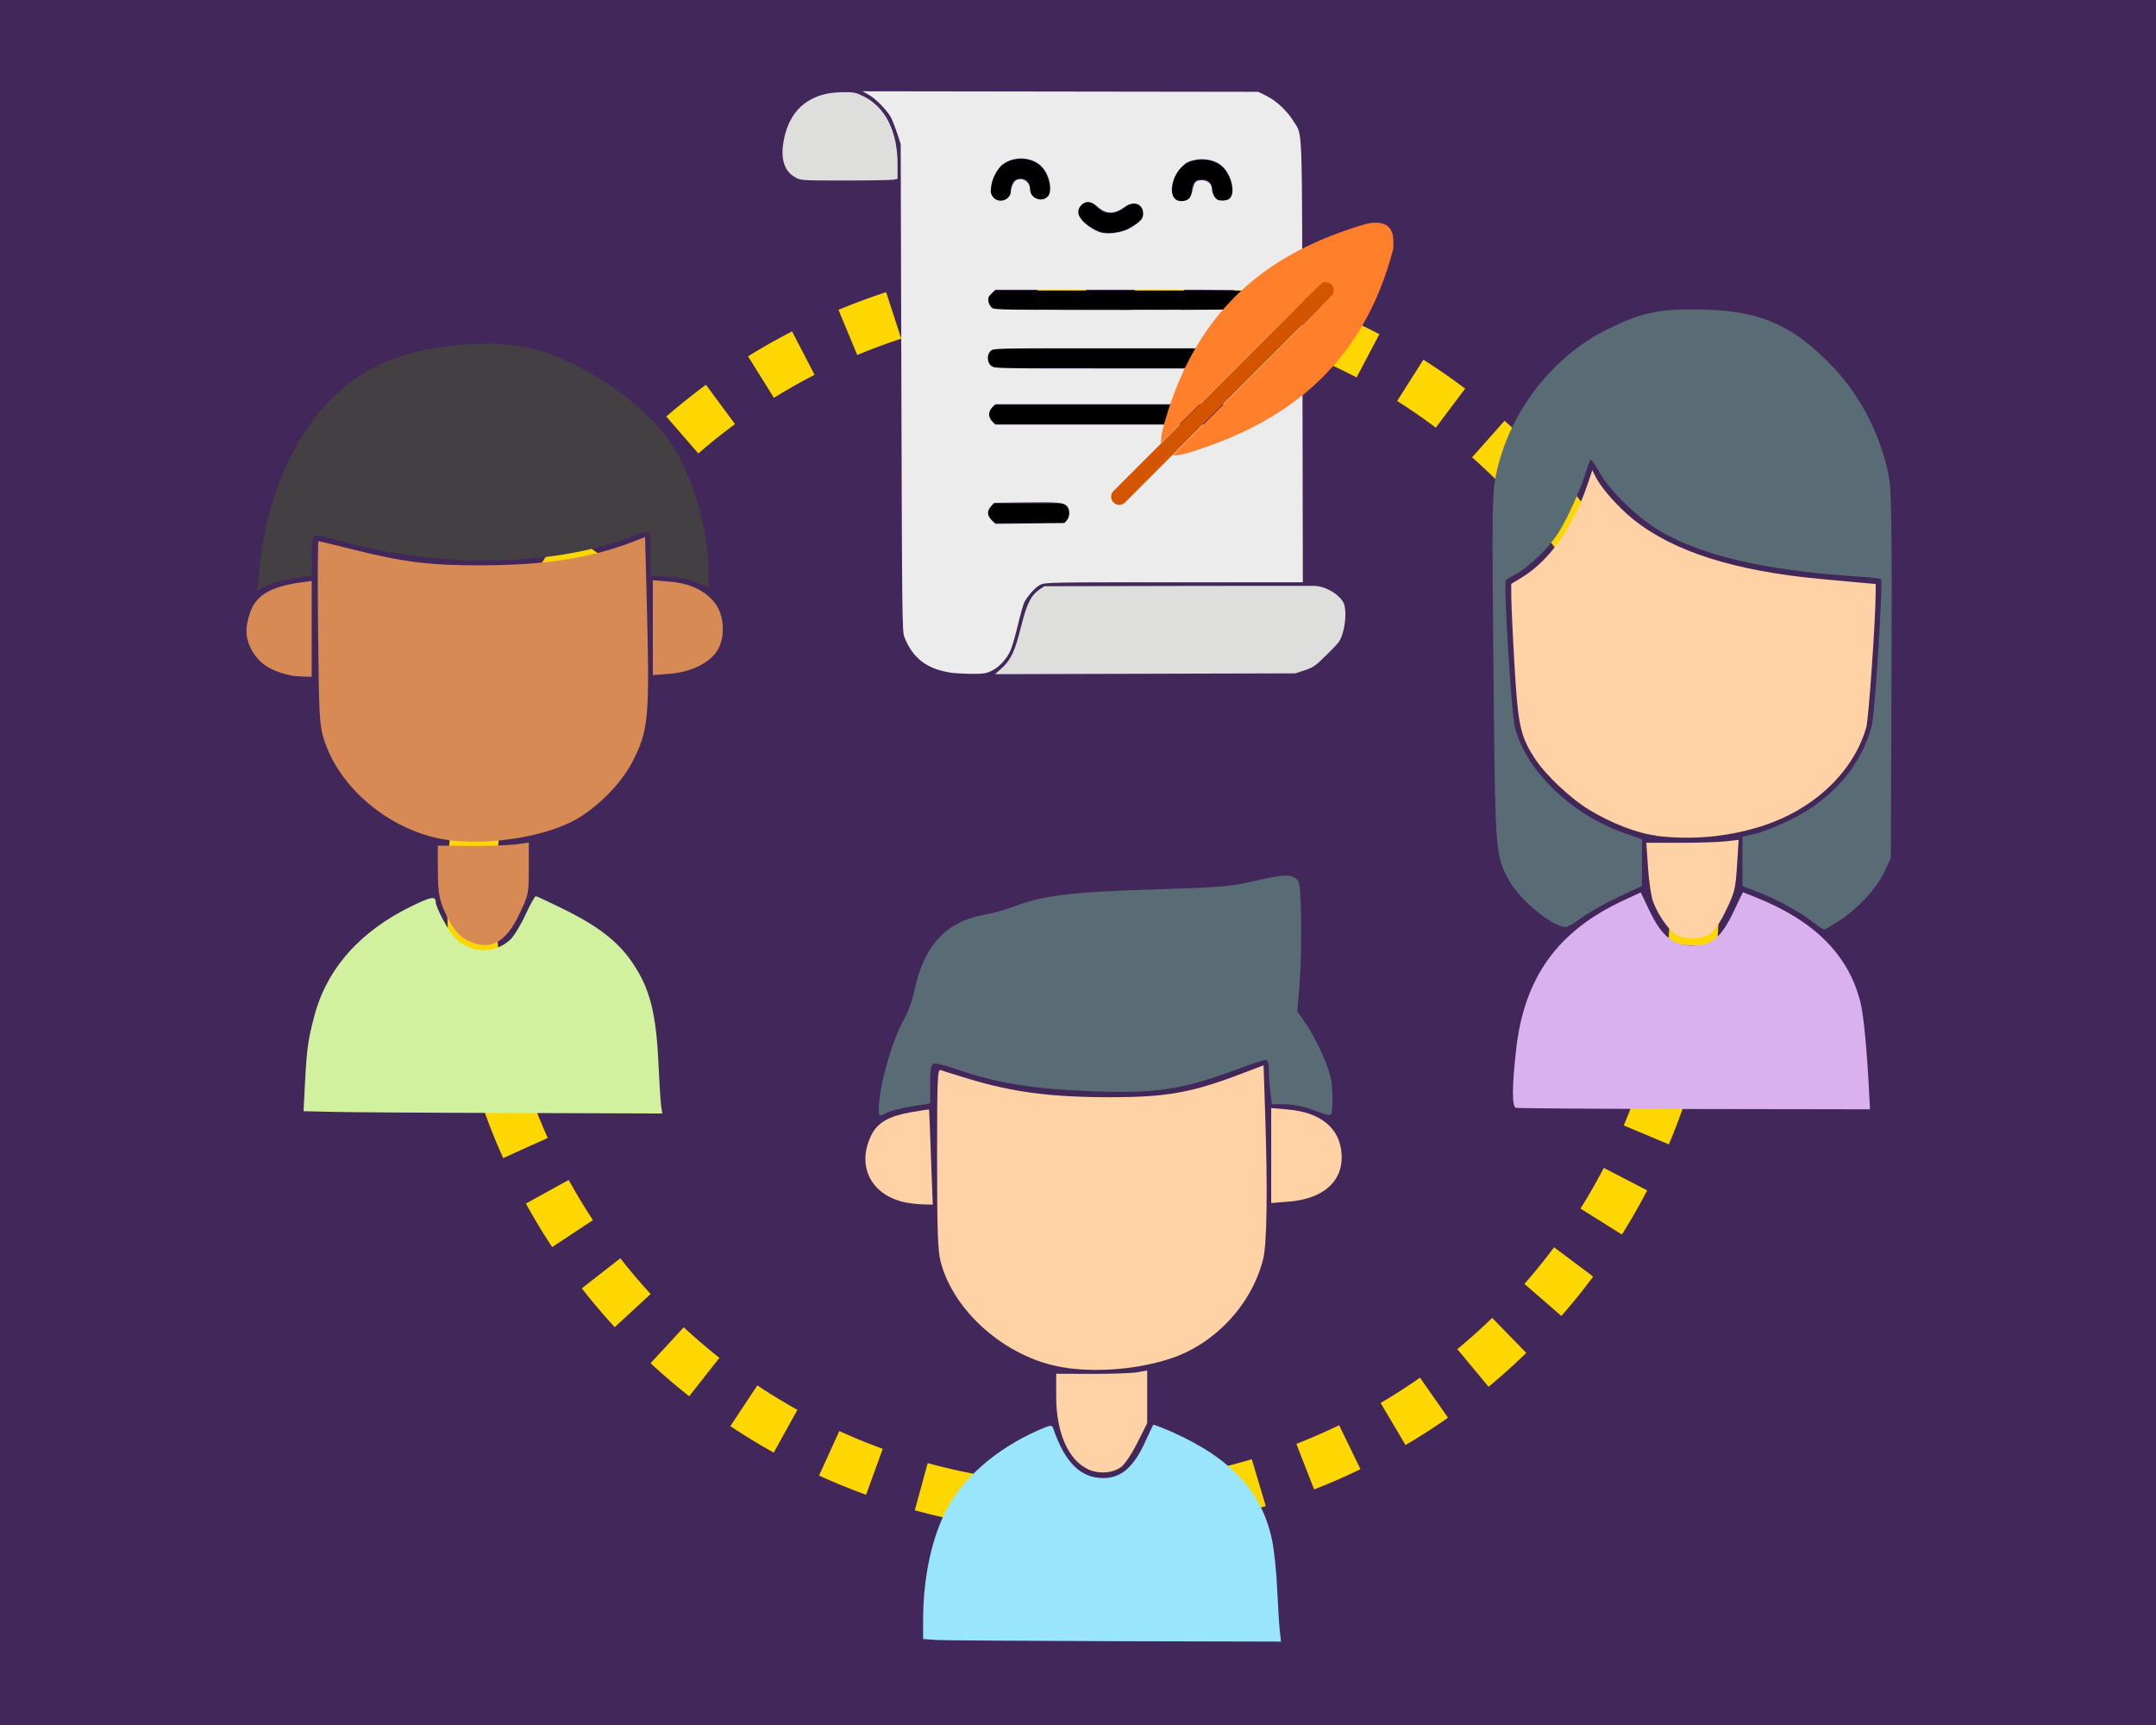 <?xml version="1.0" encoding="UTF-8" standalone="no"?>
<svg
   xmlns:dc="http://purl.org/dc/elements/1.1/"
   xmlns:cc="http://creativecommons.org/ns#"
   xmlns:rdf="http://www.w3.org/1999/02/22-rdf-syntax-ns#"
   xmlns:svg="http://www.w3.org/2000/svg"
   xmlns="http://www.w3.org/2000/svg"
   xmlns:sodipodi="http://sodipodi.sourceforge.net/DTD/sodipodi-0.dtd"
   xmlns:inkscape="http://www.inkscape.org/namespaces/inkscape"
   width="60"
   height="48"
   viewBox="0 0 15.875 12.7"
   version="1.1"
   id="svg16"
   inkscape:version="1.0.1 (3bc2e813f5, 2020-09-07)"
   sodipodi:docname="rslogo.svg"
   inkscape:export-filename="C:\Work\rhyme-game\client\public\rslogo2.png"
   inkscape:export-xdpi="504"
   inkscape:export-ydpi="504">
  <defs
     id="defs10">
    <inkscape:path-effect
       effect="join_type"
       id="path-effect1299"
       is_visible="true"
       lpeversion="1"
       linecap_type="round"
       line_width="0.143"
       linejoin_type="extrp_arc"
       miter_limit="100"
       attempt_force_join="true" />
    <inkscape:path-effect
       effect="join_type"
       id="path-effect1297"
       is_visible="true"
       lpeversion="1"
       linecap_type="round"
       line_width="0.143"
       linejoin_type="extrp_arc"
       miter_limit="100"
       attempt_force_join="true" />
    <inkscape:path-effect
       effect="join_type"
       id="path-effect1295"
       is_visible="true"
       lpeversion="1"
       linecap_type="round"
       line_width="0.143"
       linejoin_type="extrp_arc"
       miter_limit="100"
       attempt_force_join="true" />
    <inkscape:path-effect
       effect="join_type"
       id="path-effect1293"
       is_visible="true"
       lpeversion="1"
       linecap_type="round"
       line_width="0.143"
       linejoin_type="extrp_arc"
       miter_limit="100"
       attempt_force_join="true" />
    <inkscape:path-effect
       effect="join_type"
       id="path-effect1291"
       is_visible="true"
       lpeversion="1"
       linecap_type="round"
       line_width="0.143"
       linejoin_type="extrp_arc"
       miter_limit="100"
       attempt_force_join="true" />
    <inkscape:path-effect
       effect="join_type"
       id="path-effect1289"
       is_visible="true"
       lpeversion="1"
       linecap_type="round"
       line_width="0.143"
       linejoin_type="extrp_arc"
       miter_limit="100"
       attempt_force_join="true" />
    <inkscape:path-effect
       effect="join_type"
       id="path-effect1287"
       is_visible="true"
       lpeversion="1"
       linecap_type="round"
       line_width="0.143"
       linejoin_type="extrp_arc"
       miter_limit="100"
       attempt_force_join="true" />
    <inkscape:path-effect
       effect="join_type"
       id="path-effect1089"
       is_visible="true"
       lpeversion="1"
       linecap_type="butt"
       line_width="0.024"
       linejoin_type="extrp_arc"
       miter_limit="100"
       attempt_force_join="true" />
    <inkscape:path-effect
       effect="join_type"
       id="path-effect1085"
       is_visible="true"
       lpeversion="1"
       linecap_type="butt"
       line_width="0.024"
       linejoin_type="extrp_arc"
       miter_limit="100"
       attempt_force_join="true" />
    <inkscape:path-effect
       effect="join_type"
       id="path-effect1081"
       is_visible="true"
       lpeversion="1"
       linecap_type="butt"
       line_width="0.024"
       linejoin_type="extrp_arc"
       miter_limit="100"
       attempt_force_join="true" />
    <inkscape:path-effect
       effect="join_type"
       id="path-effect1077"
       is_visible="true"
       lpeversion="1"
       linecap_type="butt"
       line_width="0.024"
       linejoin_type="extrp_arc"
       miter_limit="100"
       attempt_force_join="true" />
    <inkscape:path-effect
       effect="join_type"
       id="path-effect1073"
       is_visible="true"
       lpeversion="1"
       linecap_type="butt"
       line_width="0.024"
       linejoin_type="extrp_arc"
       miter_limit="100"
       attempt_force_join="true" />
    <inkscape:path-effect
       effect="join_type"
       id="path-effect1071"
       is_visible="true"
       lpeversion="1"
       linecap_type="butt"
       line_width="0.024"
       linejoin_type="extrp_arc"
       miter_limit="100"
       attempt_force_join="true" />
    <inkscape:path-effect
       effect="join_type"
       id="path-effect1065"
       is_visible="true"
       lpeversion="1"
       linecap_type="butt"
       line_width="0.024"
       linejoin_type="extrp_arc"
       miter_limit="100"
       attempt_force_join="true" />
    <inkscape:path-effect
       effect="join_type"
       id="path-effect1063"
       is_visible="true"
       lpeversion="1"
       linecap_type="butt"
       line_width="0.024"
       linejoin_type="extrp_arc"
       miter_limit="100"
       attempt_force_join="true" />
    <inkscape:path-effect
       effect="join_type"
       id="path-effect1061"
       is_visible="true"
       lpeversion="1"
       linecap_type="butt"
       line_width="0.024"
       linejoin_type="extrp_arc"
       miter_limit="100"
       attempt_force_join="true" />
    <inkscape:path-effect
       effect="join_type"
       id="path-effect1059"
       is_visible="true"
       lpeversion="1"
       linecap_type="butt"
       line_width="0.06"
       linejoin_type="extrp_arc"
       miter_limit="100"
       attempt_force_join="true" />
    <inkscape:path-effect
       effect="join_type"
       id="path-effect1057"
       is_visible="true"
       lpeversion="1"
       linecap_type="butt"
       line_width="0.06"
       linejoin_type="extrp_arc"
       miter_limit="100"
       attempt_force_join="true" />
    <inkscape:path-effect
       effect="join_type"
       id="path-effect1036"
       is_visible="true"
       lpeversion="1"
       linecap_type="butt"
       line_width="0.024"
       linejoin_type="extrp_arc"
       miter_limit="100"
       attempt_force_join="true" />
    <inkscape:path-effect
       effect="join_type"
       id="path-effect1034"
       is_visible="true"
       lpeversion="1"
       linecap_type="butt"
       line_width="0.024"
       linejoin_type="extrp_arc"
       miter_limit="100"
       attempt_force_join="true" />
    <inkscape:path-effect
       effect="join_type"
       id="path-effect1032"
       is_visible="true"
       lpeversion="1"
       linecap_type="butt"
       line_width="0.024"
       linejoin_type="extrp_arc"
       miter_limit="100"
       attempt_force_join="true" />
    <inkscape:path-effect
       effect="join_type"
       id="path-effect1030"
       is_visible="true"
       lpeversion="1"
       linecap_type="butt"
       line_width="0.024"
       linejoin_type="extrp_arc"
       miter_limit="100"
       attempt_force_join="true" />
    <inkscape:path-effect
       effect="join_type"
       id="path-effect1028"
       is_visible="true"
       lpeversion="1"
       linecap_type="butt"
       line_width="0.024"
       linejoin_type="extrp_arc"
       miter_limit="100"
       attempt_force_join="true" />
    <inkscape:path-effect
       effect="join_type"
       id="path-effect989"
       is_visible="true"
       lpeversion="1"
       linecap_type="butt"
       line_width="0.024"
       linejoin_type="extrp_arc"
       miter_limit="100"
       attempt_force_join="true" />
    <inkscape:path-effect
       effect="join_type"
       id="path-effect987"
       is_visible="true"
       lpeversion="1"
       linecap_type="butt"
       line_width="0.024"
       linejoin_type="extrp_arc"
       miter_limit="100"
       attempt_force_join="true" />
    <inkscape:path-effect
       effect="join_type"
       id="path-effect981"
       is_visible="true"
       lpeversion="1"
       linecap_type="butt"
       line_width="0.024"
       linejoin_type="extrp_arc"
       miter_limit="100"
       attempt_force_join="true" />
    <inkscape:path-effect
       effect="join_type"
       id="path-effect979"
       is_visible="true"
       lpeversion="1"
       linecap_type="butt"
       line_width="0.024"
       linejoin_type="extrp_arc"
       miter_limit="100"
       attempt_force_join="true" />
    <inkscape:path-effect
       effect="join_type"
       id="path-effect977"
       is_visible="true"
       lpeversion="1"
       linecap_type="butt"
       line_width="0.024"
       linejoin_type="extrp_arc"
       miter_limit="100"
       attempt_force_join="true" />
    <inkscape:path-effect
       effect="join_type"
       id="path-effect946"
       is_visible="true"
       lpeversion="1"
       linecap_type="round"
       line_width="0.12"
       linejoin_type="extrp_arc"
       miter_limit="100"
       attempt_force_join="true" />
    <inkscape:path-effect
       effect="join_type"
       id="path-effect942"
       is_visible="true"
       lpeversion="1"
       linecap_type="butt"
       line_width="0.06"
       linejoin_type="extrp_arc"
       miter_limit="100"
       attempt_force_join="true" />
    <inkscape:path-effect
       effect="join_type"
       id="path-effect937"
       is_visible="true"
       lpeversion="1"
       linecap_type="round"
       line_width="0.143"
       linejoin_type="extrp_arc"
       miter_limit="100"
       attempt_force_join="true" />
    <inkscape:path-effect
       effect="join_type"
       id="path-effect935"
       is_visible="true"
       lpeversion="1"
       linecap_type="round"
       line_width="0.143"
       linejoin_type="extrp_arc"
       miter_limit="100"
       attempt_force_join="true" />
    <inkscape:path-effect
       effect="join_type"
       id="path-effect933"
       is_visible="true"
       lpeversion="1"
       linecap_type="round"
       line_width="0.143"
       linejoin_type="extrp_arc"
       miter_limit="100"
       attempt_force_join="true" />
    <inkscape:path-effect
       effect="join_type"
       id="path-effect931"
       is_visible="true"
       lpeversion="1"
       linecap_type="round"
       line_width="0.143"
       linejoin_type="extrp_arc"
       miter_limit="100"
       attempt_force_join="true" />
    <inkscape:path-effect
       effect="join_type"
       id="path-effect929"
       is_visible="true"
       lpeversion="1"
       linecap_type="round"
       line_width="0.143"
       linejoin_type="extrp_arc"
       miter_limit="100"
       attempt_force_join="true" />
    <inkscape:path-effect
       effect="join_type"
       id="path-effect927"
       is_visible="true"
       lpeversion="1"
       linecap_type="round"
       line_width="0.143"
       linejoin_type="extrp_arc"
       miter_limit="100"
       attempt_force_join="true" />
    <inkscape:path-effect
       effect="join_type"
       id="path-effect925"
       is_visible="true"
       lpeversion="1"
       linecap_type="round"
       line_width="0.143"
       linejoin_type="extrp_arc"
       miter_limit="100"
       attempt_force_join="true" />
    <inkscape:path-effect
       effect="join_type"
       id="path-effect869"
       is_visible="true"
       lpeversion="1"
       linecap_type="round"
       line_width="0.36"
       linejoin_type="extrp_arc"
       miter_limit="100"
       attempt_force_join="true" />
    <inkscape:path-effect
       effect="join_type"
       id="path-effect865"
       is_visible="true"
       lpeversion="1"
       linecap_type="round"
       line_width="0.36"
       linejoin_type="extrp_arc"
       miter_limit="100"
       attempt_force_join="true" />
    <inkscape:path-effect
       effect="join_type"
       id="path-effect861"
       is_visible="true"
       lpeversion="1"
       linecap_type="round"
       line_width="0.36"
       linejoin_type="extrp_arc"
       miter_limit="100"
       attempt_force_join="true" />
    <inkscape:path-effect
       effect="join_type"
       id="path-effect857"
       is_visible="true"
       lpeversion="1"
       linecap_type="round"
       line_width="0.36"
       linejoin_type="extrp_arc"
       miter_limit="100"
       attempt_force_join="true" />
    <inkscape:path-effect
       effect="join_type"
       id="path-effect853"
       is_visible="true"
       lpeversion="1"
       linecap_type="round"
       line_width="0.36"
       linejoin_type="extrp_arc"
       miter_limit="100"
       attempt_force_join="true" />
    <inkscape:path-effect
       effect="join_type"
       id="path-effect851"
       is_visible="true"
       lpeversion="1"
       linecap_type="round"
       line_width="0.36"
       linejoin_type="extrp_arc"
       miter_limit="100"
       attempt_force_join="true" />
    <inkscape:path-effect
       effect="join_type"
       id="path-effect849"
       is_visible="true"
       lpeversion="1"
       linecap_type="round"
       line_width="0.36"
       linejoin_type="extrp_arc"
       miter_limit="100"
       attempt_force_join="true" />
  </defs>
  <sodipodi:namedview
     id="base"
     pagecolor="#42275a"
     bordercolor="#666666"
     borderopacity="1.0"
     inkscape:pageopacity="0"
     inkscape:pageshadow="2"
     inkscape:zoom="13.12"
     inkscape:cx="23.877714"
     inkscape:cy="26.10378"
     inkscape:document-units="mm"
     inkscape:current-layer="layer10"
     inkscape:document-rotation="0"
     showgrid="false"
     units="px"
     inkscape:window-width="1920"
     inkscape:window-height="1057"
     inkscape:window-x="1912"
     inkscape:window-y="-8"
     inkscape:window-maximized="1" />
  <g
     inkscape:groupmode="layer"
     id="layer10"
     inkscape:label="Слой 8"
     style="display:inline"
     sodipodi:insensitive="true">
    <rect
       style="fill:#42275a;fill-opacity:1;stroke:#000000;stroke-width:0.1;stroke-miterlimit:4;stroke-dasharray:none;stroke-dashoffset:0;stroke-opacity:1"
       id="rect1325"
       width="17.383"
       height="14.157"
       x="-0.786"
       y="-0.605" />
  </g>
  <g
     inkscape:groupmode="layer"
     id="layer6"
     inkscape:label="Слой 6"
     style="display:inline"
     sodipodi:insensitive="true">
    <path
       id="path1138"
       style="fill:none;fill-opacity:1;stroke:#ffd700;stroke-width:0.36;stroke-miterlimit:4;stroke-dasharray:0.36, 0.36;stroke-dashoffset:0;stroke-opacity:1"
       d="M 12.477,6.603 A 4.503,4.503 0 0 1 7.974,11.106 4.503,4.503 0 0 1 3.472,6.603 4.503,4.503 0 0 1 7.974,2.101 4.503,4.503 0 0 1 12.477,6.603 Z" />
  </g>
  <g
     inkscape:groupmode="layer"
     id="layer8"
     inkscape:label="Слой 5"
     style="display:inline"
     sodipodi:insensitive="true">
    <path
       style="display:inline;fill:#000000;fill-rule:nonzero;stroke:none;stroke-width:0.028;stroke-linecap:butt;stroke-linejoin:miter;stroke-miterlimit:4;stroke-dasharray:none;stroke-opacity:1"
       d="m 7.44,1.406 c 0.001,-0.039 0.016,-0.093 0.079,-0.092 0.059,0.001 0.066,0.044 0.068,0.087 a 0.072,0.072 0 1 0 0.143,-0.008 C 7.726,1.313 7.687,1.175 7.522,1.171 7.361,1.167 7.3,1.305 7.297,1.402 a 0.072,0.072 0 1 0 0.143,0.004 z"
       id="path843"
       sodipodi:nodetypes="czc"
       inkscape:path-effect="#path-effect1299"
       inkscape:original-d="m 7.3685465,1.4042352 c 0.00213,-0.068246 0.039969,-0.1641655 0.1520907,-0.1614501 0.1121216,0.00271 0.13466,0.092414 0.1380513,0.1544306" />
    <path
       style="display:inline;fill:#000000;fill-rule:nonzero;stroke:none;stroke-width:0.028;stroke-linecap:butt;stroke-linejoin:miter;stroke-miterlimit:4;stroke-dasharray:none;stroke-opacity:1"
       d="m 7.962,1.612 c 0.053,0.057 0.117,0.103 0.212,0.102 0.092,-2.778e-4 0.158,-0.038 0.218,-0.09 A 0.072,0.072 0 1 0 8.297,1.516 c -0.042,0.037 -0.08,0.055 -0.124,0.055 -0.04,1.225e-4 -0.068,-0.016 -0.107,-0.057 a 0.072,0.072 0 1 0 -0.105,0.098 z"
       id="path845"
       sodipodi:nodetypes="czc"
       inkscape:path-effect="#path-effect1297"
       inkscape:original-d="m 8.0143464,1.5633454 c 0.045765,0.048902 0.09151,0.079761 0.1591102,0.079555 0.0676,-2.045e-4 0.1198253,-0.027768 0.1708092,-0.072535" />
    <path
       style="display:inline;fill:#000000;fill-rule:nonzero;stroke:none;stroke-width:0.028;stroke-linecap:butt;stroke-linejoin:miter;stroke-miterlimit:4;stroke-dasharray:none;stroke-opacity:1"
       d="m 8.774,1.41 c 0.002,-0.047 0.014,-0.092 0.075,-0.091 0.064,5.541e-4 0.078,0.046 0.081,0.091 a 0.072,0.072 0 1 0 0.143,-0.011 C 9.066,1.305 9.014,1.177 8.85,1.176 8.684,1.174 8.635,1.309 8.631,1.403 a 0.072,0.072 0 1 0 0.143,0.007 z"
       id="path847"
       sodipodi:nodetypes="czc"
       inkscape:path-effect="#path-effect1295"
       inkscape:original-d="M 8.7022637,1.4065751 C 8.7058837,1.3360481 8.7354577,1.2464769 8.8496744,1.247465 8.9638908,1.2484492 8.996487,1.335418 9.0017651,1.4042353" />
    <path
       style="display:inline;fill:#000000;fill-rule:nonzero;stroke:none;stroke-width:0.028;stroke-linecap:butt;stroke-linejoin:miter;stroke-miterlimit:4;stroke-dasharray:none;stroke-opacity:1"
       d="M 7.352,2.282 H 9.208 a 0.072,0.072 0 1 0 0,-0.143 H 7.352 a 0.072,0.072 0 1 0 0,0.143 z"
       id="path855"
       inkscape:path-effect="#path-effect1293"
       inkscape:original-d="M 7.3520757,2.2103496 H 9.207662" />
    <path
       style="display:inline;fill:#000000;fill-rule:nonzero;stroke:none;stroke-width:0.028;stroke-linecap:butt;stroke-linejoin:miter;stroke-miterlimit:4;stroke-dasharray:none;stroke-opacity:1"
       d="m 7.346,2.709 h 1.688 a 0.072,0.072 0 1 0 0,-0.143 H 7.346 a 0.072,0.072 0 1 0 0,0.143 z"
       id="path859"
       inkscape:path-effect="#path-effect1291"
       inkscape:original-d="M 7.3463128,2.6367888 H 9.0347812" />
    <path
       style="display:inline;fill:#000000;fill-rule:nonzero;stroke:none;stroke-width:0.028;stroke-linecap:butt;stroke-linejoin:miter;stroke-miterlimit:4;stroke-dasharray:none;stroke-opacity:1"
       d="m 7.358,3.123 h 1.769 a 0.072,0.072 0 1 0 0,-0.143 h -1.769 a 0.072,0.072 0 1 0 0,0.143 z"
       id="path863"
       inkscape:path-effect="#path-effect1289"
       inkscape:original-d="m 7.3578382,3.0517025 h 1.769146" />
    <path
       style="display:inline;fill:#000000;fill-rule:nonzero;stroke:none;stroke-width:0.028;stroke-linecap:butt;stroke-linejoin:miter;stroke-miterlimit:4;stroke-dasharray:none;stroke-opacity:1"
       d="m 7.352,3.85 h 0.449 a 0.072,0.072 0 1 0 0,-0.143 H 7.352 a 0.072,0.072 0 1 0 0,0.143 z"
       id="path867"
       inkscape:path-effect="#path-effect1287"
       inkscape:original-d="M 7.3520757,3.7778015 H 7.8015655" />
    <path
       style="display:inline;fill:#dededc;fill-opacity:1;stroke-width:0.002;stroke-miterlimit:4;stroke-dasharray:none"
       d="m 5.861,1.308 c -0.083,-0.041 -0.115,-0.133 -0.092,-0.264 0.024,-0.137 0.082,-0.235 0.174,-0.295 0.074,-0.048 0.153,-0.069 0.263,-0.07 0.083,-0.001 0.093,0.001 0.152,0.03 0.161,0.079 0.251,0.258 0.251,0.499 v 0.109 l -0.029,0.006 c -0.016,0.003 -0.175,0.006 -0.354,0.006 -0.313,-7e-6 -0.326,-7.249e-4 -0.365,-0.02 z"
       id="path962" />
    <path
       style="display:inline;fill:#dededc;fill-opacity:1;stroke-width:0.002;stroke-miterlimit:4;stroke-dasharray:none"
       d="m 7.376,4.919 c 0.067,-0.06 0.097,-0.124 0.143,-0.308 0.042,-0.169 0.073,-0.23 0.139,-0.274 l 0.032,-0.021 0.97,-0.002 c 0.534,-0.001 0.992,-0.001 1.019,-5.292e-4 0.082,0.003 0.18,0.06 0.214,0.125 0.02,0.039 0.017,0.145 -0.006,0.221 -0.018,0.06 -0.026,0.07 -0.115,0.158 -0.088,0.087 -0.1,0.095 -0.165,0.117 l -0.07,0.023 -1.105,0.003 -1.105,0.003 z"
       id="path966" />
    <path
       style="display:inline;fill:#ececec;fill-opacity:1;stroke-width:0;stroke-miterlimit:4;stroke-dasharray:none"
       d="M 6.993,4.951 C 6.821,4.923 6.72,4.844 6.659,4.69 6.643,4.65 6.642,4.547 6.637,2.854 L 6.632,1.061 6.606,0.981 C 6.591,0.937 6.571,0.886 6.562,0.868 6.535,0.816 6.452,0.73 6.399,0.699 l -0.048,-0.027 1.457,0.002 1.457,0.002 0.062,0.031 c 0.072,0.036 0.152,0.111 0.199,0.188 0.066,0.109 0.061,-0.026 0.064,1.769 l 0.003,1.623 -0.949,-3e-7 c -0.926,-10e-8 -0.949,4.234e-4 -0.985,0.019 -0.034,0.017 -0.08,0.067 -0.114,0.122 -0.008,0.013 -0.03,0.089 -0.049,0.169 -0.019,0.08 -0.044,0.167 -0.056,0.193 -0.03,0.065 -0.085,0.124 -0.141,0.15 -0.041,0.019 -0.06,0.022 -0.15,0.021 -0.057,-5.556e-4 -0.126,-0.005 -0.155,-0.009 z M 7.856,3.83 c 0.023,-0.029 0.023,-0.08 -3.175e-4,-0.104 -0.027,-0.027 -0.06,-0.03 -0.308,-0.027 l -0.228,0.003 -0.023,0.026 c -0.03,0.035 -0.029,0.067 0.005,0.101 l 0.028,0.028 0.254,-0.003 0.254,-0.003 z M 9.18,3.103 c 0.014,-0.014 0.023,-0.034 0.023,-0.052 0,-0.018 -0.009,-0.037 -0.023,-0.052 l -0.023,-0.023 H 8.243 7.329 l -0.023,0.023 c -0.014,0.014 -0.023,0.034 -0.023,0.052 0,0.018 0.009,0.037 0.023,0.052 l 0.023,0.023 H 8.243 9.157 Z M 9.087,2.691 c 0.028,-0.028 0.03,-0.069 0.004,-0.102 L 9.071,2.564 H 8.193 c -0.871,0 -0.878,1.582e-4 -0.898,0.019 -0.03,0.028 -0.028,0.086 0.004,0.111 0.025,0.019 0.029,0.019 0.895,0.019 h 0.87 z M 9.25,2.274 C 9.273,2.261 9.289,2.213 9.278,2.185 9.258,2.13 9.315,2.133 8.278,2.133 h -0.949 l -0.028,0.028 c -0.024,0.024 -0.028,0.033 -0.023,0.059 0.003,0.017 0.015,0.037 0.026,0.046 0.019,0.015 0.079,0.016 0.975,0.016 0.605,0 0.961,-0.003 0.972,-0.009 z M 8.299,1.69 c 0.026,-0.012 0.064,-0.036 0.083,-0.052 0.028,-0.024 0.035,-0.037 0.035,-0.064 0,-0.074 -0.069,-0.099 -0.136,-0.05 C 8.204,1.579 8.143,1.579 8.079,1.52 8.034,1.48 7.996,1.476 7.962,1.51 c -0.032,0.032 -0.03,0.071 0.006,0.113 0.033,0.038 0.098,0.078 0.142,0.09 0.047,0.012 0.136,0.001 0.189,-0.023 z M 8.758,1.459 c 0.008,-0.009 0.018,-0.036 0.023,-0.06 0.011,-0.058 0.024,-0.072 0.068,-0.072 0.043,0 0.074,0.026 0.074,0.061 0,0.031 0.023,0.075 0.043,0.083 0.022,0.009 0.059,0.007 0.079,-0.003 0.063,-0.034 0.022,-0.202 -0.064,-0.259 -0.049,-0.033 -0.118,-0.045 -0.185,-0.031 -0.047,0.01 -0.062,0.018 -0.099,0.055 -0.084,0.087 -0.093,0.234 -0.015,0.246 0.032,0.005 0.06,-0.003 0.076,-0.02 z m -1.337,-0.002 c 0.012,-0.011 0.022,-0.03 0.022,-0.041 0,-0.033 0.019,-0.079 0.038,-0.089 0.047,-0.025 0.103,0.011 0.103,0.066 0,0.066 0.086,0.101 0.131,0.054 0.038,-0.041 0.014,-0.159 -0.044,-0.22 -0.071,-0.073 -0.202,-0.081 -0.288,-0.017 -0.039,0.029 -0.08,0.108 -0.086,0.166 -0.004,0.041 -0.002,0.053 0.015,0.075 0.026,0.033 0.078,0.036 0.11,0.005 z"
       id="path968" />
  </g>
  <g
     inkscape:groupmode="layer"
     id="layer4"
     inkscape:label="Слой 4"
     style="display:inline"
     sodipodi:insensitive="true">
    <path
       style="fill:#d45500;fill-rule:nonzero;stroke:none;stroke-width:0.028;stroke-linecap:butt;stroke-linejoin:miter;stroke-miterlimit:4;stroke-dasharray:none;stroke-opacity:1"
       d="M 8.288,3.695 9.801,2.179 A 0.06,0.06 0 1 0 9.717,2.095 L 8.203,3.611 a 0.06,0.06 0 1 0 0.085,0.084 z"
       id="path944"
       inkscape:path-effect="#path-effect946"
       inkscape:original-d="M 8.2457228,3.6531222 9.7591672,2.1369896" />
    <path
       style="fill:#ff7f2a;stroke-width:0.001;stroke-miterlimit:4;stroke-dasharray:none"
       d="m 9.222,2.763 c 0.388,-0.389 0.59,-0.594 0.593,-0.6 0.003,-0.006 0.005,-0.017 0.005,-0.026 1.159e-4,-0.04 -0.037,-0.068 -0.077,-0.058 -0.012,0.003 -0.044,0.035 -0.604,0.594 L 8.547,3.263 8.549,3.237 c 0.002,-0.035 0.009,-0.067 0.029,-0.137 0.132,-0.458 0.355,-0.807 0.679,-1.06 0.212,-0.166 0.474,-0.295 0.793,-0.389 0.033,-0.01 0.075,-0.014 0.104,-0.01 0.036,0.005 0.056,0.014 0.075,0.035 0.022,0.025 0.031,0.057 0.031,0.116 4.6e-5,0.039 -4.4e-5,0.039 -0.014,0.087 C 10.104,2.387 9.83,2.769 9.421,3.032 9.243,3.147 9.046,3.238 8.807,3.316 8.725,3.343 8.682,3.353 8.648,3.353 l -0.014,1.08e-5 z"
       id="path960" />
  </g>
  <g
     inkscape:groupmode="layer"
     id="layer7"
     inkscape:label="Слой 7"
     style="display:inline"
     sodipodi:insensitive="true">
    <path
       style="display:inline;fill:#fed2a4;fill-opacity:1;stroke-width:0.017"
       d="M 12.197,6.152 C 12.061,6.137 11.868,6.063 11.701,5.962 11.571,5.884 11.385,5.71 11.308,5.594 11.195,5.424 11.178,5.347 11.152,4.907 11.139,4.689 11.129,4.464 11.128,4.405 l -5.98e-4,-0.106 0.082,-0.05 c 0.201,-0.124 0.373,-0.368 0.477,-0.675 l 0.038,-0.112 0.027,0.053 c 0.044,0.085 0.168,0.224 0.28,0.313 0.293,0.233 0.74,0.375 1.367,0.434 0.109,0.01 0.246,0.023 0.305,0.028 l 0.108,0.01 -6.88e-4,0.072 c -0.002,0.214 -0.052,0.925 -0.069,0.984 -0.097,0.333 -0.393,0.61 -0.782,0.73 -0.246,0.076 -0.498,0.099 -0.763,0.068 z"
       id="path1107" />
    <path
       style="display:inline;fill:#d9b1ee;fill-opacity:1;stroke-width:0.017"
       d="m 11.162,8.156 c -0.03,-0.008 -0.029,-0.158 0.002,-0.433 0.06,-0.529 0.307,-0.87 0.792,-1.095 l 0.125,-0.058 0.063,0.132 c 0.091,0.192 0.177,0.261 0.327,0.261 0.133,0 0.206,-0.064 0.299,-0.262 l 0.063,-0.132 0.084,0.033 c 0.437,0.172 0.69,0.422 0.78,0.77 0.025,0.095 0.05,0.356 0.066,0.679 l 0.006,0.116 -1.291,-0.002 c -0.71,-0.001 -1.303,-0.005 -1.317,-0.009 z"
       id="path1113" />
    <path
       style="display:inline;fill:#fed2a4;fill-opacity:1;stroke-width:0.017"
       d="m 12.346,6.884 c -0.054,-0.029 -0.133,-0.14 -0.172,-0.24 -0.015,-0.038 -0.033,-0.152 -0.039,-0.254 l -0.013,-0.185 0.247,-1.055e-4 c 0.136,-8.21e-5 0.289,-0.005 0.34,-0.011 l 0.093,-0.011 -0.012,0.188 c -0.011,0.172 -0.017,0.199 -0.081,0.331 -0.049,0.101 -0.085,0.153 -0.124,0.176 -0.065,0.039 -0.173,0.042 -0.239,0.007 z"
       id="path1117" />
    <path
       style="display:inline;fill:#596c76;fill-opacity:1;stroke-width:0.017"
       d="M 13.345,6.785 C 13.245,6.709 13.072,6.615 12.938,6.565 l -0.108,-0.041 V 6.342 6.16 l 0.096,-0.022 c 0.053,-0.012 0.175,-0.061 0.271,-0.109 0.306,-0.153 0.52,-0.409 0.588,-0.701 0.022,-0.098 0.081,-1.045 0.066,-1.065 -0.003,-0.004 -0.096,-0.014 -0.208,-0.021 -0.648,-0.045 -1.095,-0.148 -1.407,-0.325 -0.165,-0.093 -0.377,-0.295 -0.455,-0.434 -0.031,-0.054 -0.061,-0.099 -0.067,-0.099 -0.006,1.37e-5 -0.025,0.048 -0.042,0.108 -0.017,0.059 -0.071,0.188 -0.119,0.287 -0.068,0.139 -0.114,0.206 -0.201,0.294 -0.062,0.063 -0.145,0.131 -0.185,0.151 -0.04,0.02 -0.076,0.043 -0.08,0.05 -0.017,0.028 0.042,0.979 0.067,1.079 0.079,0.317 0.413,0.642 0.802,0.779 l 0.134,0.047 -3.28e-4,0.172 -3.26e-4,0.172 -0.177,0.083 c -0.097,0.046 -0.217,0.113 -0.267,0.151 -0.049,0.037 -0.101,0.068 -0.115,0.068 -0.103,0 -0.352,-0.209 -0.428,-0.358 -0.093,-0.184 -0.093,-0.19 -0.106,-1.551 -0.011,-1.154 -0.009,-1.277 0.017,-1.411 0.093,-0.462 0.41,-0.878 0.827,-1.083 0.241,-0.118 0.361,-0.145 0.645,-0.144 0.467,0.002 0.717,0.109 1.027,0.441 0.202,0.216 0.354,0.527 0.4,0.82 0.015,0.093 0.019,0.5 0.015,1.454 l -0.005,1.325 -0.046,0.099 c -0.057,0.121 -0.195,0.271 -0.33,0.36 -0.056,0.036 -0.107,0.066 -0.114,0.066 -0.007,0 -0.046,-0.026 -0.088,-0.057 z"
       id="path1123" />
    <path
       style="display:inline;fill:#fed2a4;fill-opacity:1;stroke-width:0.017"
       d="M 7.864,10.072 C 7.44,10.02 7.027,9.675 6.926,9.289 6.905,9.207 6.9,9.065 6.9,8.528 c 0,-0.586 0.003,-0.659 0.026,-0.65 0.014,0.006 0.102,0.033 0.194,0.061 0.334,0.102 0.613,0.139 1.057,0.139 0.422,-9.8e-5 0.605,-0.034 0.996,-0.185 l 0.131,-0.05 0.011,0.336 c 0.02,0.588 0.014,0.982 -0.015,1.095 -0.088,0.34 -0.364,0.629 -0.696,0.733 -0.232,0.072 -0.497,0.096 -0.74,0.066 z"
       id="path1099" />
    <path
       style="display:inline;fill:#fed2a4;fill-opacity:1;stroke-width:0.017"
       d="M 8.01,10.816 C 7.866,10.749 7.777,10.546 7.777,10.283 v -0.169 l 0.262,9.26e-4 c 0.144,5.29e-4 0.295,-0.005 0.335,-0.012 l 0.073,-0.013 v 0.194 0.194 l -0.073,0.145 c -0.04,0.08 -0.093,0.159 -0.118,0.177 -0.065,0.048 -0.166,0.054 -0.248,0.016 z"
       id="path1101" />
    <path
       style="display:inline;fill:#fed2a4;fill-opacity:1;stroke-width:0.017"
       d="M 6.654,8.85 C 6.407,8.792 6.305,8.576 6.418,8.353 6.463,8.264 6.547,8.217 6.706,8.189 c 0.073,-0.013 0.134,-0.022 0.135,-0.02 0.001,0.002 0.007,0.16 0.014,0.351 L 6.868,8.869 6.794,8.867 C 6.753,8.866 6.69,8.858 6.654,8.85 Z"
       id="path1103" />
    <path
       style="display:inline;fill:#fed2a4;fill-opacity:1;stroke-width:0.017"
       d="M 9.36,8.507 V 8.158 l 0.118,0.01 c 0.252,0.021 0.394,0.142 0.401,0.341 0.007,0.192 -0.14,0.319 -0.393,0.338 l -0.126,0.01 z"
       id="path1105" />
    <path
       style="display:inline;fill:#596c76;fill-opacity:1;stroke-width:0.017"
       d="m 6.47,8.174 c 0,-0.166 0.096,-0.511 0.187,-0.67 0.028,-0.049 0.063,-0.146 0.077,-0.215 0.068,-0.325 0.232,-0.503 0.508,-0.553 0.061,-0.011 0.15,-0.035 0.198,-0.053 0.24,-0.092 0.432,-0.116 1.093,-0.136 0.45,-0.014 0.529,-0.02 0.697,-0.059 0.217,-0.05 0.265,-0.053 0.311,-0.02 0.03,0.022 0.034,0.051 0.039,0.301 0.003,0.152 -0.002,0.367 -0.011,0.477 l -0.017,0.2 0.056,0.08 c 0.084,0.119 0.184,0.342 0.196,0.44 0.006,0.048 0.009,0.124 0.006,0.17 -0.006,0.093 0.007,0.09 -0.158,0.03 C 9.601,8.146 9.515,8.13 9.462,8.13 l -0.097,-5.583e-4 -0.011,-0.09 c -0.006,-0.05 -0.011,-0.123 -0.011,-0.163 -1.031e-4,-0.052 -0.007,-0.073 -0.025,-0.073 -0.014,0 -0.116,0.034 -0.228,0.076 C 8.707,8.021 8.518,8.05 8.07,8.035 7.598,8.018 7.342,7.976 7.015,7.863 6.95,7.84 6.886,7.826 6.873,7.831 c -0.018,0.007 -0.024,0.045 -0.024,0.151 v 0.142 l -0.133,0.021 c -0.073,0.012 -0.154,0.032 -0.18,0.045 -0.062,0.032 -0.065,0.031 -0.065,-0.017 z"
       id="path1121" />
    <path
       style="display:inline;fill:#99e6fc;fill-opacity:1;stroke-width:0.017"
       d="m 6.887,12.073 -0.09,-0.006 v -0.133 c 0,-0.3 0.055,-0.576 0.158,-0.792 0.117,-0.246 0.372,-0.472 0.69,-0.612 0.092,-0.04 0.1,-0.041 0.11,-0.014 0.085,0.25 0.201,0.366 0.368,0.366 0.134,0 0.226,-0.081 0.313,-0.275 0.028,-0.061 0.053,-0.114 0.056,-0.117 0.003,-0.003 0.063,0.02 0.132,0.05 0.441,0.195 0.671,0.444 0.744,0.806 0.014,0.071 0.031,0.23 0.036,0.353 0.006,0.123 0.014,0.26 0.019,0.305 l 0.009,0.082 -1.226,-0.003 c -0.674,-0.002 -1.267,-0.006 -1.317,-0.009 z"
       id="path1135" />
    <path
       style="display:inline;fill:#d88a55;fill-opacity:1;stroke-width:0.017"
       d="M 3.318,6.187 C 2.897,6.137 2.493,5.811 2.381,5.429 2.352,5.33 2.348,5.244 2.342,4.651 2.338,4.284 2.34,3.984 2.345,3.984 c 0.005,6.22e-5 0.115,0.027 0.244,0.059 0.381,0.096 0.579,0.121 0.97,0.119 0.461,-0.002 0.792,-0.054 1.103,-0.174 l 0.088,-0.034 0.011,0.423 C 4.785,5.291 4.778,5.372 4.656,5.61 4.568,5.78 4.375,5.969 4.203,6.053 3.978,6.164 3.605,6.221 3.318,6.187 Z"
       id="path1091" />
    <path
       style="display:inline;fill:#d88a55;fill-opacity:1;stroke-width:0.017"
       d="M 2.131,4.97 C 1.983,4.937 1.901,4.88 1.847,4.774 1.806,4.694 1.804,4.619 1.841,4.512 1.885,4.382 1.991,4.319 2.222,4.287 l 0.073,-0.01 v 0.353 0.353 l -0.065,-0.002 c -0.035,-0.001 -0.08,-0.005 -0.099,-0.01 z"
       id="path1093" />
    <path
       style="display:inline;fill:#d88a55;fill-opacity:1;stroke-width:0.017"
       d="M 4.807,4.621 V 4.272 l 0.122,0.01 c 0.149,0.012 0.26,0.064 0.332,0.154 0.072,0.09 0.082,0.246 0.024,0.348 -0.055,0.095 -0.196,0.165 -0.358,0.177 l -0.12,0.009 z"
       id="path1095" />
    <path
       style="display:inline;fill:#d88a55;fill-opacity:1;stroke-width:0.017"
       d="M 3.454,6.929 C 3.373,6.891 3.321,6.824 3.264,6.687 3.232,6.607 3.225,6.559 3.224,6.408 l -4.101e-4,-0.182 0.245,0.002 c 0.135,8.467e-4 0.286,-0.005 0.335,-0.012 l 0.09,-0.013 V 6.393 c 0,0.187 -0.001,0.194 -0.069,0.335 C 3.725,6.94 3.611,7.002 3.454,6.929 Z"
       id="path1097" />
    <path
       style="display:inline;fill:#d1f19e;fill-opacity:1;stroke-width:0.017"
       d="m 2.45,8.186 -0.215,-0.005 0.011,-0.212 c 0.013,-0.249 0.023,-0.319 0.069,-0.491 0.093,-0.348 0.337,-0.623 0.719,-0.808 0.14,-0.068 0.173,-0.074 0.174,-0.031 2.94e-5,0.043 0.101,0.229 0.148,0.273 0.118,0.11 0.291,0.112 0.404,0.003 0.025,-0.024 0.074,-0.104 0.109,-0.18 0.035,-0.075 0.069,-0.137 0.076,-0.137 0.007,0 0.105,0.046 0.218,0.102 0.24,0.119 0.383,0.23 0.484,0.374 0.137,0.195 0.185,0.378 0.202,0.771 0.006,0.132 0.015,0.266 0.019,0.297 l 0.009,0.056 -1.106,-0.004 C 3.162,8.193 2.568,8.189 2.45,8.186 Z"
       id="path1111" />
    <path
       style="display:inline;fill:#433f43;fill-opacity:1;stroke-width:0.017"
       d="M 1.907,4.213 C 1.978,3.439 2.354,2.839 2.894,2.642 3.208,2.528 3.663,2.497 3.938,2.571 4.301,2.669 4.741,2.97 4.931,3.25 5.107,3.509 5.219,3.899 5.219,4.254 l 1.381e-4,0.072 -0.082,-0.036 C 5.087,4.267 5.006,4.251 4.923,4.246 l -0.133,-0.008 V 4.077 c 3.4e-6,-0.126 -0.005,-0.161 -0.024,-0.161 -0.013,0 -0.074,0.019 -0.136,0.042 C 4.05,4.176 3.208,4.183 2.486,3.977 2.407,3.954 2.331,3.94 2.318,3.944 2.301,3.951 2.295,3.991 2.295,4.096 v 0.142 l -0.133,0.02 c -0.073,0.011 -0.163,0.035 -0.2,0.055 l -0.067,0.035 z"
       id="path1119" />
  </g>
</svg>
